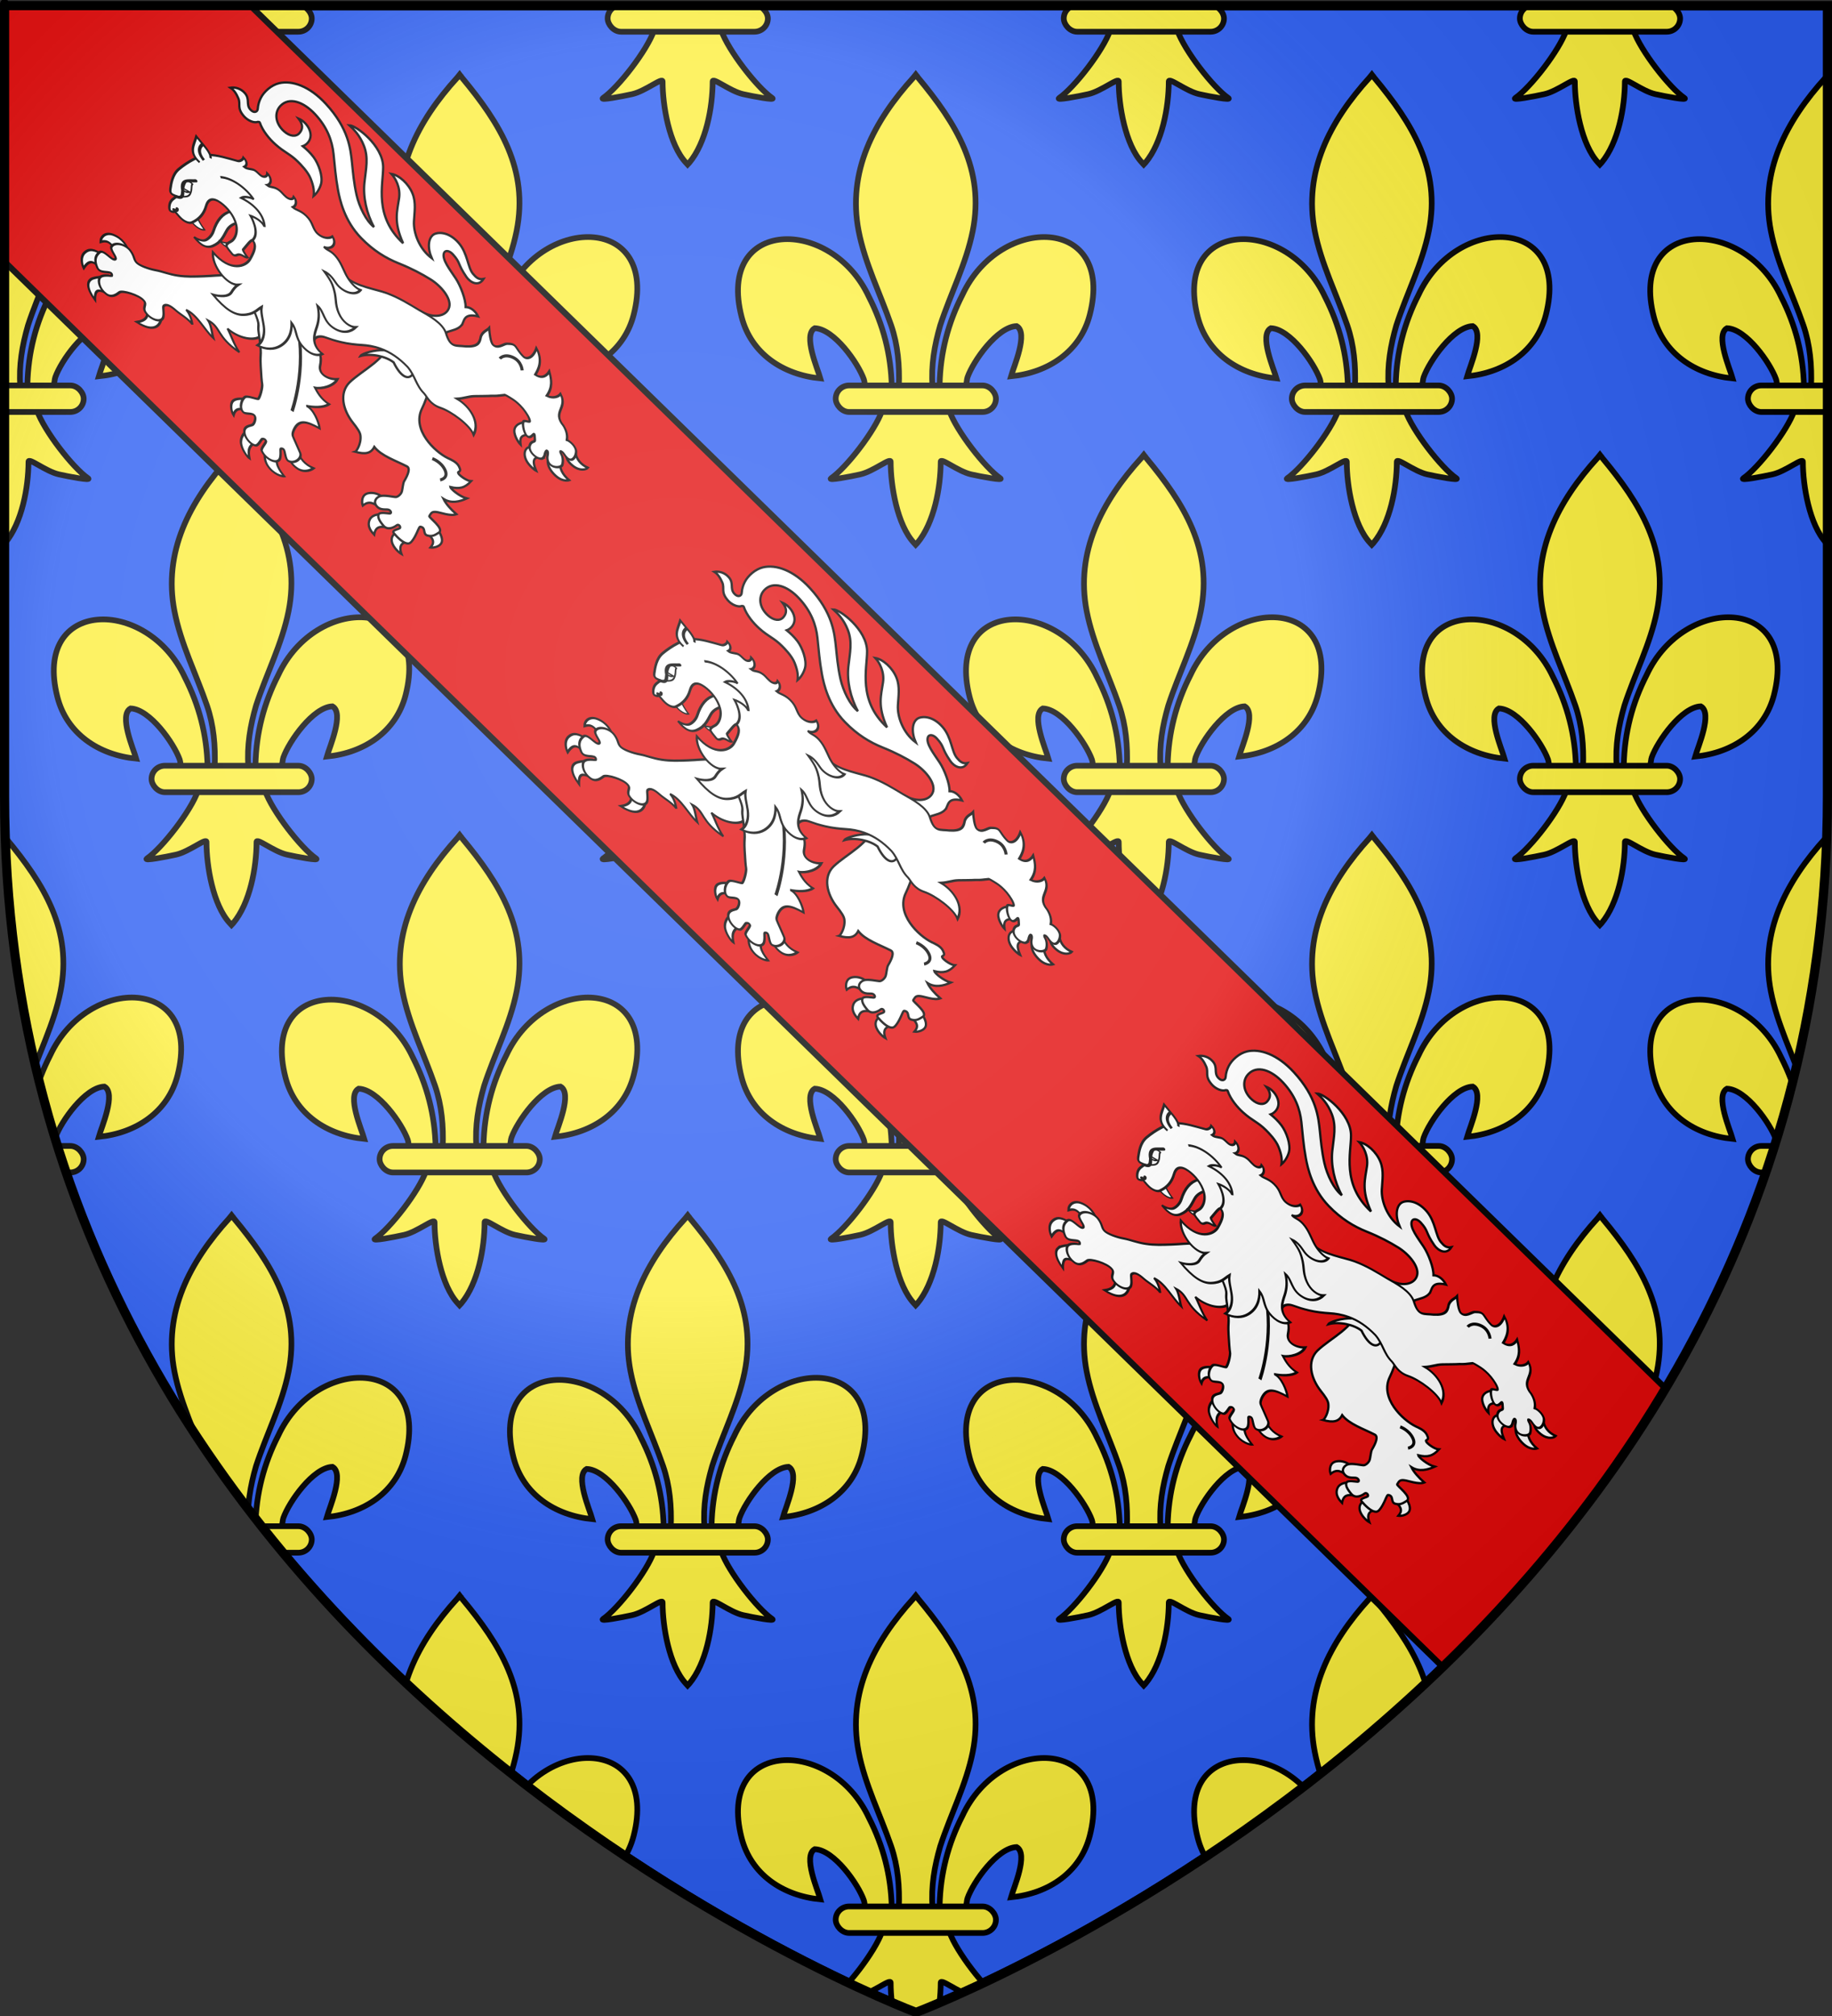 <?xml version="1.0" encoding="UTF-8" standalone="no"?>
<!-- Created with Inkscape (http://www.inkscape.org/) -->

<svg
   xmlns:dc="http://purl.org/dc/elements/1.1/"
   xmlns:cc="http://creativecommons.org/ns#"
   xmlns:rdf="http://www.w3.org/1999/02/22-rdf-syntax-ns#"
   xmlns:svg="http://www.w3.org/2000/svg"
   xmlns="http://www.w3.org/2000/svg"
   xmlns:xlink="http://www.w3.org/1999/xlink"
   version="1.0"
   width="600"
   height="660"
   id="svg2"
   style="enable-background:new">
  <rect width="100%" height="100%" fill="#333333" stroke="none"/>
  <desc
     id="desc4">Flag of Canton of Valais (Wallis)</desc>
  <defs
     id="defs6">
    <clipPath
       id="clipPath4832">
      <g
         transform="translate(0,6)"
         id="g4834"
         style="color:#000000;fill:#2b5df2;fill-opacity:1;fill-rule:evenodd;stroke:none;stroke-width:2.5;marker:none;visibility:visible;display:inline;overflow:visible;enable-background:accumulate">
        <path
           d="m 300,658.5 c 0,0 -298.5,-112.32 -298.5,-397.772 0,-285.452 0,-258.552 0,-258.552 l 597,0 0,258.552 c 0,285.452 -298.5,397.772 -298.5,397.772 z"
           id="path4836"
           style="color:#000000;fill:#2b5df2;fill-opacity:1;fill-rule:evenodd;stroke:none;stroke-width:2.5;marker:none;visibility:visible;display:inline;overflow:visible;enable-background:accumulate" />
      </g>
    </clipPath>
    <radialGradient
       cx="221.445"
       cy="226.331"
       r="300"
       fx="221.445"
       fy="226.331"
       id="radialGradient3199-8"
       xlink:href="#linearGradient3673-8"
       gradientUnits="userSpaceOnUse"
       gradientTransform="matrix(1.353,0,0,1.349,-77.629,-85.747)" />
    <linearGradient
       id="linearGradient3673-8">
      <stop
         id="stop3675-2"
         style="stop-color:#ffffff;stop-opacity:0.314"
         offset="0" />
      <stop
         id="stop3677-4"
         style="stop-color:#ffffff;stop-opacity:0.251"
         offset="0.504" />
      <stop
         id="stop3679-5"
         style="stop-color:#6b6b6b;stop-opacity:0.125"
         offset="0.72" />
      <stop
         id="stop3681-5"
         style="stop-color:#000000;stop-opacity:0.125"
         offset="1" />
    </linearGradient>
  </defs>
  <g
     id="g10702">
    <path
       d="m 306.183,611.093 c 0.189,-8.387 2.221,-16.182 6.005,-23.569 9.906,-21.279 40.164,-20.77 33.494,5.254 -2.458,9.59 -10.807,15.226 -20.726,16.193 0.716,-2.527 4.654,-11.46 1.475,-13.207 -5.083,0.196 -11.395,9.165 -12.913,13.443 -0.219,0.614 -0.158,1.324 -0.403,1.928"
       id="path10704"
       style="fill:#fcef3c;fill-opacity:1;fill-rule:evenodd;stroke:#000000;stroke-width:1.5;stroke-linecap:butt;stroke-linejoin:miter;stroke-miterlimit:4;stroke-opacity:1;stroke-dasharray:none;display:inline" />
    <path
       d="m 293.582,611.647 c -0.189,-8.387 -2.221,-16.182 -6.005,-23.569 -9.906,-21.279 -40.164,-20.77 -33.494,5.254 2.458,9.59 10.807,15.226 20.726,16.193 -0.716,-2.527 -4.654,-11.46 -1.475,-13.207 5.083,0.196 11.395,9.165 12.913,13.443 0.219,0.614 0.158,1.324 0.403,1.928"
       id="path10710"
       style="fill:#fcef3c;fill-opacity:1;fill-rule:evenodd;stroke:#000000;stroke-width:1.5;stroke-linecap:butt;stroke-linejoin:miter;stroke-miterlimit:4;stroke-opacity:1;stroke-dasharray:none" />
    <path
       d="m 299.297,530.39 c -10.437,11.486 -17.444,24.768 -14.423,40.345 1.667,8.594 5.707,16.553 8.556,24.832 1.782,5.194 2.237,10.62 2.026,16.08 l 8.854,0 c -0.424,-5.5 0.505,-10.83 2.026,-16.08 2.715,-8.331 6.845,-16.232 8.556,-24.832 3.199,-16.079 -4.31,-28.206 -14.378,-40.294 l -0.615,-0.801 -0.603,0.75 z"
       id="path10712"
       style="fill:#fcef3c;fill-opacity:1;fill-rule:nonzero;stroke:#000000;stroke-width:1.5;stroke-linecap:butt;stroke-linejoin:miter;stroke-miterlimit:4;stroke-opacity:1;stroke-dasharray:none" />
    <path
       d="m 291.039,618.014 c -1.851,5.297 -9.399,14.998 -13.408,17.763 -1.04,0.717 4.97,-0.413 7.661,-1.015 3.529,-0.79 8.117,-4.629 8.009,-3.274 -0.01,6.205 1.699,16.559 6.153,21.317 l 0.422,0.459 0.436,-0.459 c 4.452,-5.303 6.131,-14.626 6.153,-21.317 -0.108,-1.355 4.48,2.484 8.009,3.274 2.691,0.602 8.701,1.732 7.661,1.015 -4.009,-2.765 -11.553,-12.466 -13.404,-17.763 l -17.692,0 z"
       id="path10714"
       style="fill:#fcef3c;fill-opacity:1;fill-rule:evenodd;stroke:#000000;stroke-width:1.5;stroke-linecap:butt;stroke-linejoin:miter;stroke-miterlimit:4;stroke-opacity:1;stroke-dasharray:none" />
    <rect
       width="42.148"
       height="6.972"
       rx="3.523"
       ry="3.523"
       x="278.842"
       y="611.377"
       id="rect10716"
       style="fill:#fcef3c;fill-opacity:1;stroke:#000000;stroke-width:1.5;stroke-miterlimit:4;stroke-opacity:1;stroke-dasharray:none" />
  </g>
  <path
     d="m 300,658.5 c 0,0 -298.5,-112.32 -298.5,-397.772 0,-285.452 0,-258.552 0,-258.552 l 597,0 0,258.552 c 0,285.452 -298.5,397.772 -298.5,397.772 z"
     id="path1411-7"
     style="color:#000000;fill:#2b5df2;fill-opacity:1;fill-rule:evenodd;stroke:#000000;stroke-width:2.5;stroke-linecap:butt;stroke-linejoin:miter;stroke-miterlimit:4;stroke-opacity:1;stroke-dasharray:none;stroke-dashoffset:0;marker:none;visibility:visible;display:inline;overflow:visible;enable-background:accumulate" />
  <g
     id="layer4" />
  <g
     id="layer2" />
  <g
     transform="translate(0,-6)"
     clip-path="url(#clipPath4832)"
     id="g4792">
    <use
       transform="matrix(1.245,0,0,1.245,-222.838,-131.031)"
       id="use4704"
       x="0"
       y="0"
       width="600"
       height="660"
       xlink:href="#g10702" />
    <use
       transform="matrix(1.245,0,0,1.245,75.927,-131.031)"
       id="use4706"
       x="0"
       y="0"
       width="600"
       height="660"
       xlink:href="#g10702" />
    <use
       transform="matrix(1.245,0,0,1.245,-297.529,-255.516)"
       id="use4708"
       x="0"
       y="0"
       width="600"
       height="660"
       xlink:href="#g10702" />
    <use
       transform="matrix(1.245,0,0,1.245,1.235,-255.516)"
       id="use4710"
       x="0"
       y="0"
       width="600"
       height="660"
       xlink:href="#g10702" />
    <use
       transform="matrix(1.245,0,0,1.245,-148.147,-255.516)"
       id="use4712"
       x="0"
       y="0"
       width="600"
       height="660"
       xlink:href="#g10702" />
    <use
       transform="matrix(1.245,0,0,1.245,150.618,-255.516)"
       id="use4714"
       x="0"
       y="0"
       width="600"
       height="660"
       xlink:href="#g10702" />
    <use
       transform="matrix(1.245,0,0,1.245,-73.456,-131.031)"
       id="use4718"
       x="0"
       y="0"
       width="600"
       height="660"
       xlink:href="#g10702" />
    <use
       transform="matrix(1.245,0,0,1.245,-222.838,-380.002)"
       id="use4726"
       x="0"
       y="0"
       width="600"
       height="660"
       xlink:href="#g10702" />
    <use
       transform="matrix(1.245,0,0,1.245,75.927,-380.002)"
       id="use4728"
       x="0"
       y="0"
       width="600"
       height="660"
       xlink:href="#g10702" />
    <use
       transform="matrix(1.245,0,0,1.245,-297.529,-504.487)"
       id="use4730"
       x="0"
       y="0"
       width="600"
       height="660"
       xlink:href="#g10702" />
    <use
       transform="matrix(1.245,0,0,1.245,1.235,-504.487)"
       id="use4732"
       x="0"
       y="0"
       width="600"
       height="660"
       xlink:href="#g10702" />
    <use
       transform="matrix(1.245,0,0,1.245,-148.147,-504.487)"
       id="use4734"
       x="0"
       y="0"
       width="600"
       height="660"
       xlink:href="#g10702" />
    <use
       transform="matrix(1.245,0,0,1.245,150.618,-504.487)"
       id="use4736"
       x="0"
       y="0"
       width="600"
       height="660"
       xlink:href="#g10702" />
    <use
       transform="matrix(1.245,0,0,1.245,225.309,-380.002)"
       id="use4740"
       x="0"
       y="0"
       width="600"
       height="660"
       xlink:href="#g10702" />
    <use
       transform="matrix(1.245,0,0,1.245,-372.22,-380.002)"
       id="use4742"
       x="0"
       y="0"
       width="600"
       height="660"
       xlink:href="#g10702" />
    <use
       transform="matrix(1.245,0,0,1.245,-222.838,-628.972)"
       id="use4746"
       x="0"
       y="0"
       width="600"
       height="660"
       xlink:href="#g10702" />
    <use
       transform="matrix(1.245,0,0,1.245,75.927,-628.972)"
       id="use4748"
       x="0"
       y="0"
       width="600"
       height="660"
       xlink:href="#g10702" />
    <use
       transform="matrix(1.245,0,0,1.245,-297.529,-753.457)"
       id="use4750"
       x="0"
       y="0"
       width="600"
       height="660"
       xlink:href="#g10702" />
    <use
       transform="matrix(1.245,0,0,1.245,1.235,-753.457)"
       id="use4752"
       x="0"
       y="0"
       width="600"
       height="660"
       xlink:href="#g10702" />
    <use
       transform="matrix(1.245,0,0,1.245,-148.147,-753.457)"
       id="use4754"
       x="0"
       y="0"
       width="600"
       height="660"
       xlink:href="#g10702" />
    <use
       transform="matrix(1.245,0,0,1.245,150.618,-753.457)"
       id="use4756"
       x="0"
       y="0"
       width="600"
       height="660"
       xlink:href="#g10702" />
    <use
       transform="matrix(1.245,0,0,1.245,225.309,-628.972)"
       id="use4760"
       x="0"
       y="0"
       width="600"
       height="660"
       xlink:href="#g10702" />
    <use
       transform="matrix(1.245,0,0,1.245,-372.22,-628.972)"
       id="use4762"
       x="0"
       y="0"
       width="600"
       height="660"
       xlink:href="#g10702" />
    <use
       transform="matrix(1.245,0,0,1.245,-73.456,-380.002)"
       id="use4786"
       x="0"
       y="0"
       width="600"
       height="660"
       xlink:href="#g10702" />
    <use
       transform="matrix(1.245,0,0,1.245,-73.456,-628.972)"
       id="use4788"
       x="0"
       y="0"
       width="600"
       height="660"
       xlink:href="#g10702" />
  </g>
  <path
     d="M 1.5,2.188 1.5,85.687 472.406,545.625 C 498.898,520.056 524.389,489.814 545.438,454.5 L 82.344,2.187 1.5,2.188 z"
     id="path3348"
     style="color:#000000;fill:#e20909;fill-opacity:1;fill-rule:nonzero;stroke:#000000;stroke-width:2;stroke-linecap:butt;stroke-linejoin:miter;stroke-miterlimit:4;stroke-opacity:1;stroke-dasharray:none;stroke-dashoffset:0;marker:none;visibility:visible;display:inline;overflow:visible;enable-background:accumulate" />
  <g
     transform="matrix(0.15,-0.15,0.15,0.15,106.084,27.433)"
     id="g5806"
     style="fill:#ffffff;display:inline">
    <path
       d="m -113.429,413.752 c 7.369,-0.455 15.333,-12.386 27.984,8.351 2.632,-7.764 2.368,-17.777 -3.471,-23.787 8.593,-8.159 17.818,-29.227 20.41,-41.871 3.377,-16.474 5.513,-35.731 14.448,-40.497 4.74,-2.528 9.178,2.455 8.77,10.979 -0.886,18.504 -5.271,14.523 -9.917,39.503 -1.745,9.379 1.7,24.094 16.531,20.847 -6.278,-4.238 -6.61,-9.836 -5.932,-17.235 1.176,-12.845 16.456,-27.888 18.054,-48.988 1.88,-24.82 -11.983,-35.987 -18.861,-36.947 -9.21,-1.284 -20.433,7.198 -27.216,24.031 -3.584,-24.514 8.139,-48.357 20.851,-59.76 10.651,-9.555 22.747,-17.918 28.674,-31.683 6.683,-15.519 5.338,-35.048 -1.518,-44.669 -0.35,9.283 -4.794,24.874 -18.101,34.856 -16.153,12.117 -31.769,19.07 -44.813,53.601 -2.737,-61.78 42.55,-85.859 61.365,-104.986 23.352,-23.739 15.725,-75.466 8.637,-82.528 0.41,8.662 0.655,22.224 -6.4,38.264 -8.161,18.553 -22.431,26.964 -39.649,40.824 -17.124,13.784 -31.34,35.803 -38.082,58.91 -1.859,-15.595 6.036,-38.184 15.979,-54.004 10.299,-16.385 22.603,-30.75 29.6,-39.427 13.937,-17.284 34.24,-41.208 36.347,-93.667 1.487,-36.894 -11.063,-62.73 -28.656,-73.513 -10.318,-6.324 -25.445,-7.271 -35.861,-3.854 -5.226,1.714 -10.436,4.352 -15.328,8.653 -3.444,3.028 -9.387,1.165 -8.789,-7.629 0.704,-10.363 10.819,-11.127 11.896,-23.271 0.889,-10.018 -4.317,-18.073 -9.826,-22.057 1.379,6.137 -0.116,13.257 -3.007,20.359 -3.767,9.257 -12.299,8.271 -13.41,25.786 -0.551,8.76 3.444,18.636 9.111,21.088 0.672,0.601 1.799,1.925 1.32,2.887 -6.255,12.556 -7.386,29.167 -6.752,40.687 1.058,19.237 5.606,26.018 5.665,43.834 0.019,5.553 0.013,21.565 -4.553,32.12 -5.629,13.011 -10.448,18.167 -15.812,22.266 7.569,0.695 15.659,-1.874 21.323,-5.088 10.468,-5.942 19.351,-24.86 21.117,-37.402 1.176,-8.351 0.911,-16.158 0.161,-23.764 5.124,2.535 14.047,2.897 20.289,-3.152 6.41,-6.212 9.959,-19.632 5.245,-31.336 -1.628,11.861 -7.047,16.164 -15.181,16.636 -7.741,0.449 -13.928,-6.624 -14.604,-18.922 -0.996,-18.126 9.538,-31.332 24.019,-31.584 19.183,-0.333 29.605,20.273 28.587,47.237 -1.02,27.027 -10.17,46.921 -23.107,63.008 -11.114,13.821 -22.81,27.246 -34.377,44.042 -9.021,13.099 -26.792,40.869 -27.388,77.688 -0.442,27.285 4.983,49.348 13.471,69.226 8.488,19.878 13.516,36.439 17.136,51.854 4.352,18.528 2.313,43.812 -9.954,50.903 -12.706,7.345 -29.954,-3.783 -36.076,-28.032 -2.178,17.72 -5.148,54.371 7.117,52.999 7.427,3.742 14.116,8.736 22.535,8.216 z"
       id="path504"
       style="color:#000000;fill:#ffffff;fill-opacity:1;fill-rule:evenodd;stroke:#000000;stroke-width:3.53;stroke-linecap:butt;stroke-linejoin:miter;stroke-miterlimit:4;stroke-opacity:1;stroke-dasharray:none;stroke-dashoffset:0;marker:none;visibility:visible;display:inline;overflow:visible;enable-background:accumulate" />
    <g
       transform="matrix(1.163,0.138,-0.094,1.701,-511.691,-140.782)"
       id="g3019"
       style="fill:#fcef3c;fill-opacity:1;stroke:#000000;stroke-width:10.002;stroke-miterlimit:4;stroke-opacity:1;stroke-dasharray:none;display:inline">
      <path
         d="m 100.406,63.094 c -10.114,0.192 -15.591,8.079 -17.031,10.938 17.972,-2.722 16.411,2.56 19.719,13.25 L 118.688,80.75 C 117.275,75.131 114.799,66.011 106.5,63.844 c -2.196,-0.573 -4.221,-0.786 -6.094,-0.75 z m 37.906,0.438 c -3.399,-0.067 -6.729,0.907 -9.125,2.656 7.044,2.514 10.928,5.506 7.406,17.156 l 13.344,8.875 c 3.328,-4.026 6.824,-13.231 0.125,-22.719 -2.867,-4.061 -7.38,-5.883 -11.75,-5.969 z M 78.625,87.562 C 72.586,87.381 65.348,91.266 62.375,106.031 78.096,94.162 78.159,105.605 86.031,113.25 l 10.625,-18.094 c 0,0 -6.036,-4.281 -14.094,-6.906 -1.198,-0.39 -2.544,-0.646 -3.938,-0.688 z m 32.656,58.562 c -6.582,10.649 -15.364,11.329 -26.812,5.844 7.307,21.353 23.868,21.132 38.875,9.188 L 111.281,146.125 z"
         transform="matrix(0.878,-0.049,0.049,0.878,-31.865,-17.784)"
         id="path3021"
         style="color:#000000;fill:#ffffff;fill-opacity:1;fill-rule:evenodd;stroke:#000000;stroke-width:2.844;stroke-linecap:butt;stroke-linejoin:miter;stroke-miterlimit:4;stroke-opacity:1;stroke-dasharray:none;stroke-dashoffset:0;marker:none;visibility:visible;display:inline;overflow:visible;enable-background:accumulate" />
      <path
         d="m 98.501,125.347 c 0.889,5.229 4.911,12.556 3.959,18.978 3.503,-3.896 6.617,-8.713 6.651,-13.638 6.555,9.628 0.393,24.304 1.84,35.248 2.624,-4.048 9.277,-10.237 10.465,-15.438 6.781,12.013 -6.142,15.906 2.694,40.028 1.654,-9.103 7.092,-16.961 9.135,-23.276 3.324,16.801 20.525,26.677 29.477,23.121 23.28,25.744 47.76,12.997 44.111,-16.766 0,0 -23.472,-42.408 -28.927,-45.789 -5.922,-3.671 -13.333,-6.817 -21.86,-11.334 -9.624,-5.098 -17.514,-9.178 -25.143,-15.167 -7.629,-5.989 -11.522,-11.601 -16.544,-15.833 -7.069,-5.958 -12,-12.812 -12.411,-16.147 -0.503,-4.081 3.373,-5.5 4.316,-12.122 1.122,-7.879 -7.503,-15.532 -14.804,-13.781 -4.162,0.998 -3.978,8.881 -6.125,10.644 -0.506,0.416 -1.138,0.597 -1.983,0.423 -4.426,-0.913 -1.889,-13.769 -8.914,-13.699 -7.025,0.07 -12.42,2.647 -15.64,9.806 -2.588,5.754 8.236,8.657 8.895,11.861 0.148,0.718 -1.292,1.893 -2.031,1.935 -0.488,0.028 -8.666,-7.47 -14.39,-5.031 -4.46,1.901 -8.996,7.68 -6.823,15.007 1.879,6.336 10.449,6.103 14.582,6.209 4.9,0.125 16.888,13.112 16.519,19.431 0.141,5.058 -7.504,3.684 -8.609,9.587 -1.417,7.57 5.049,15.399 11.485,13.884 4.816,-1.134 9.536,-7.907 11.737,-8.295 5.373,-0.466 7.352,4.35 8.337,10.155 z"
         id="path3029"
         style="color:#000000;fill:#ffffff;fill-opacity:1;fill-rule:evenodd;stroke:#000000;stroke-width:2.501;stroke-linecap:butt;stroke-linejoin:miter;stroke-miterlimit:4;stroke-opacity:1;stroke-dasharray:none;stroke-dashoffset:0;marker:none;visibility:visible;display:inline;overflow:visible;enable-background:accumulate" />
    </g>
    <path
       d="m -404.795,493.131 c -7.346,0.042 -12.575,8.042 -13.185,9.605 13.495,1.292 14.135,9.062 17.762,22.888 5.145,-5.47 9.687,-10.158 12.661,-12.673 0.261,-3.191 -2.992,-12.605 -10.635,-17.654 -2.337,-1.544 -4.545,-2.177 -6.602,-2.165 z m -16.452,31.817 c -1.499,-0.042 -3.027,0.171 -4.567,0.771 -11.269,4.392 -11.105,16.946 -11.265,21.122 12.477,-8.875 17.063,10e-4 24.289,8.77 l 6.069,-22.954 c -2.227,-2.275 -8.027,-7.528 -14.525,-7.709 z m 15.571,45.772 c 0,0 -9.874,-5.942 -17.091,0.079 -7.781,6.49 -7.182,21.761 -5.705,27.007 6.614,-14.159 15.264,-11.436 21.724,-4.782 z m 27.692,29.375 c 2.032,18.559 -3.001,21.529 -11.767,22.324 2.975,3.993 12.937,10.642 19.533,5.547 7.247,-5.598 9.093,-22.213 8.373,-22.636 z"
       id="path3031"
       style="color:#000000;fill:#ffffff;fill-opacity:1;fill-rule:evenodd;stroke:#000000;stroke-width:3.53;stroke-linecap:butt;stroke-linejoin:miter;stroke-miterlimit:4;stroke-opacity:1;stroke-dasharray:none;stroke-dashoffset:0;marker:none;visibility:visible;display:inline;overflow:visible;enable-background:accumulate" />
    <path
       d="m -297.844,353.845 c -23.056,-0.013 -37.348,22.506 -40.303,47.633 -1.268,10.784 -2.466,18.164 -5.913,22.409 -8.453,10.412 -22.041,12.615 -23.307,11.922 8.119,14.152 15.302,18.89 26.132,15.454 -2.256,17.422 8.701,39.034 14.36,56.874 1.911,6.023 -7.69,10.268 -19.229,13.166 -3.755,0.943 -11.121,7.709 -14.729,9.18 -3.737,1.524 -9.381,0.992 -11.549,-0.968 -2.24,-2.026 -10.323,-15.356 -16.464,-18.307 -5.714,-2.746 -12.868,-1.172 -14.197,5.637 -2.117,10.864 7.757,15.209 9.073,19.05 1.273,3.715 -0.916,6.687 -2.767,5.129 -2.196,-1.849 -9.278,-13.357 -13.654,-11.325 -3.297,1.532 -6.012,5.858 -6.842,17.843 -0.703,10.158 10.658,13.26 14.955,13.741 3.498,0.391 3.042,5.457 0.934,6.42 -2.268,1.036 -12.176,-7.647 -12.739,-0.764 -0.563,6.883 -1.301,21.884 4.916,27.15 4.887,4.14 23.262,-3.722 25.366,-4.497 2.506,-0.924 4.953,-2 5.768,-0.897 5.542,7.497 -5.797,10.174 -1.957,17.135 4.08,7.397 9.977,8.078 15.415,9.388 11.173,2.693 5.505,-28.282 7.976,-28.471 5.332,-1.084 7.42,-2.276 11.718,2.799 4.298,5.075 10.755,20.767 19.805,24.858 -0.789,-11.998 -0.139,-22.788 2.632,-30.852 3.143,13.77 14.474,20.594 25.981,24.981 -5.759,-9.846 -7.332,-27.712 -5.489,-30.437 7.564,12.326 14.676,16.813 28.964,16.215 -4.253,-4.621 -6.428,-18.105 -5.489,-21.897 1.441,-5.818 4.558,4.313 8.39,-7.508 2.415,-7.452 -1.481,-16.434 -3.096,-21.078 -7.405,-21.298 -8.525,-70.612 25.679,-82.258 18.603,-6.334 46.714,-22.145 49.148,-26.622 19.393,-35.679 1.49,-65.827 -8.516,-83.125 -25.314,17.672 -61.872,2.62 -90.97,2.025 z"
       id="path3039"
       style="color:#000000;fill:#ffffff;fill-opacity:1;fill-rule:evenodd;stroke:#000000;stroke-width:3.53;stroke-linecap:butt;stroke-linejoin:miter;stroke-miterlimit:4;stroke-opacity:1;stroke-dasharray:none;stroke-dashoffset:0;marker:none;visibility:visible;display:inline;overflow:visible;enable-background:accumulate" />
    <path
       d="m -257.301,336.884 c 15.023,8.256 27.766,28.611 29.414,43.239 -8.656,25.242 -2.946,36.528 9.426,33.508 10.097,-2.457 10.113,-14.25 7.454,-27.855 -2.373,-12.138 -5.983,-20.338 -13.67,-29.02 -10.037,-11.337 -28.309,-20.982 -32.624,-19.872 z"
       id="path3041"
       style="color:#000000;fill:#ffffff;fill-opacity:1;fill-rule:evenodd;stroke:#000000;stroke-width:3.53;stroke-linecap:butt;stroke-linejoin:miter;stroke-miterlimit:4;stroke-opacity:1;stroke-dasharray:none;stroke-dashoffset:0;marker:none;visibility:visible;display:inline;overflow:visible;enable-background:accumulate" />
    <path
       d="m -165.022,583.531 c -1.028,0.204 -2.045,0.536 -3.073,1.065 -7.487,3.855 -10.995,18.301 -10.954,23.823 6.702,-8.716 11.651,-10.394 20.905,-0.194 2.071,-4.954 5.212,-11.833 8.367,-18.783 -1.202,-1.607 -8.048,-7.339 -15.246,-5.91 z m -13.222,35.991 c -2.292,0.361 -4.819,1.606 -7.215,4.275 -8.933,9.951 -5.915,28.051 -5.171,30.231 7.05,-16.971 12.828,-18.179 21.499,-7.972 l -1.057,-23.97 c -1.031,-1.366 -4.236,-3.166 -8.057,-2.564 z m 14.131,34.13 c 0,0 -9.606,3.989 -10.621,21.772 -1.014,17.763 7.587,23.756 9.806,24.887 -1.103,-13.222 2.188,-25.202 12.528,-31.127 z m 23.994,14.728 c -2.084,3.024 -6.535,7.824 -4.939,20.583 1.717,13.723 10.597,18.477 14.219,18.218 -4.673,-12.142 -2.501,-22.434 2.64,-29.602 z"
       id="path3069"
       style="color:#000000;fill:#ffffff;fill-opacity:1;fill-rule:evenodd;stroke:#000000;stroke-width:3.53;stroke-linecap:butt;stroke-linejoin:miter;stroke-miterlimit:4;stroke-opacity:1;stroke-dasharray:none;stroke-dashoffset:0;marker:none;visibility:visible;display:inline;overflow:visible;enable-background:accumulate" />
    <g
       transform="matrix(0.943,-1.005,-0.687,-1.38,49.57,1049.274)"
       id="g2989"
       style="fill:#fcef3c;fill-opacity:1;stroke:#000000;stroke-width:10.002;stroke-miterlimit:4;stroke-opacity:1;stroke-dasharray:none;display:inline">
      <path
         d="m 105.906,278.781 c -6.828,0.233 -12.953,7.036 -14.312,11.031 7.304,-3.114 12.389,-1.877 16.781,2.5 l 10.75,-7.969 c 0,0 -5.955,-4.946 -11.844,-5.531 -0.46,-0.046 -0.92,-0.047 -1.375,-0.031 z m -19.75,32.125 c -3.715,0.113 -9.545,0.882 -14.219,4.156 -7.327,5.133 -9.127,16.421 -8.344,18.656 7.147,-7.806 12.64,-10.203 26.312,-7.688 L 89.844,311 c 0,0 -1.458,-0.161 -3.688,-0.094 z m 4.125,27.344 c 0,0 -11.844,4.113 -14.5,13.656 -2.833,10.18 3.805,17.977 6.812,19.469 1.14,-7.101 2.444,-17.269 16.25,-20.406 L 90.281,338.25 z m 17.938,18.844 c -2.023,4.172 -5.753,10.447 -3.188,17.781 3.125,8.934 14.491,10.798 17.688,10.938 -5.743,-9.26 -4.154,-15.86 0.062,-25.062 l -14.562,-3.656 z"
         transform="matrix(0.697,-0.535,-0.535,-0.698,9.157,880.92)"
         id="path3055"
         style="color:#000000;fill:#ffffff;fill-opacity:1;fill-rule:evenodd;stroke:#000000;stroke-width:2.844;stroke-linecap:butt;stroke-linejoin:miter;stroke-miterlimit:4;stroke-opacity:1;stroke-dasharray:none;stroke-dashoffset:0;marker:none;visibility:visible;display:inline;overflow:visible;enable-background:accumulate" />
      <g
         id="g2997"
         style="fill:#fcef3c;fill-opacity:1;stroke:#000000;stroke-width:10.002;stroke-miterlimit:4;stroke-dasharray:none">
        <g
           id="g3041"
           style="fill:#fcef3c;fill-opacity:1;stroke:#000000;stroke-width:10.002;stroke-miterlimit:4;stroke-dasharray:none">
          <path
             d="m 31.398,277.742 c 11.304,11.674 21.293,-5.467 34.784,1.849 -4.532,2.707 -8.387,8.97 -7.374,14.811 12.041,-6.632 19.527,-5.63 28.548,-3.513 -4.938,2.494 -11.575,7.447 -8.962,15.086 5.948,-2.901 18.305,-9.17 30.462,-2.147 -12.979,4.132 -16.761,11.084 -14.45,14.236 6.832,9.316 12.484,5.73 8.244,17.282 -1.191,3.246 -9.841,10.03 -6.409,14.797 1.82,2.528 12.275,3.369 17.238,3.523 -2.337,1.541 -6.942,8.023 -13.494,9.359 -6.553,1.336 -12.027,3.242 -16.017,16.545 -2.373,10.669 -7.76,16.049 7.653,20.391 10.167,3.268 13.262,17.481 15.85,27.842 3.062,10.833 6.552,21.49 6.897,34.916 0.265,10.313 -3.805,31.234 2.209,40.916 7.788,12.555 16.824,25.432 22.071,31.091 14.38,15.505 17.439,18.211 5.346,35.383 -7.149,10.151 -33.982,42.667 -62.198,36.759 -14.417,-3.018 -22.578,3.832 -38.113,-2.906 -15.535,-6.738 -12.958,-2.87 -23.071,-4.118 -10.113,-1.248 -18.739,-1.65 -21.275,-1.512 -5.071,0.276 -6.609,0.714 -15.613,0.531 -9.004,-0.182 -17.179,-0.528 -18.932,-0.905 -3.506,-0.754 -16.809,2.718 -18.922,4.66 -1.304,1.198 -0.264,11.135 -2.889,13.912 -3.29,3.481 -14.211,7.325 -17.84,2.564 -1.944,-2.55 3.23,-10.084 0.012,-12.187 -2.191,-1.432 -9.104,0.608 -11.13,2.941 -1.158,1.333 -3.473,6.591 -7.414,8.106 -7.363,2.832 -15.719,-4.694 -14.593,-10.818 0.572,-3.113 9.369,-6.211 9.994,-7.632 0.708,-1.611 1.086,-2.746 -0.586,-3.657 -1.814,-0.987 -10.461,5.927 -13.019,4.784 -8.711,-3.892 -10.193,-17.409 -0.989,-19.461 3.092,-0.689 6.585,-0.611 8.989,-0.613 2.133,-0.002 2.505,-2.22 2.089,-3.088 -0.948,-1.975 -10.362,-1.352 -11.424,-4.623 -2.042,-6.29 7.792,-15.482 13.508,-13.152 4.436,1.808 14.27,6.595 15.821,7.087 0.776,0.246 2.246,0.993 8.02,-1.234 14.169,-5.879 14.371,-14.061 11.324,-27.446 6.34,0.458 19.665,5.742 20.405,13.411 1.028,-8.003 4.634,-18.892 10.62,-24.29 2.627,9.09 10.398,12.695 13.227,14.402 1.013,-7.309 8.861,-20.025 18.11,-24.145 -3.745,9.325 -2.002,19.973 8.354,17.993 10.355,-1.98 13.845,-1.316 20.588,4.223 6.743,5.539 14.051,-3.056 13.902,-10.328 -0.149,-7.272 -0.099,-10.036 0.605,-17.272 0.757,-7.785 3.018,-16.549 4.63,-22.097 1.821,-6.27 3.128,-12.637 2.915,-20.298 -0.272,-9.814 -3.548,-18.758 -10.339,-27.589 -7.342,-7.928 -17.596,-8.218 -23.794,-16.788 -2.668,-3.094 -10.07,-5.757 -10.092,-17.181 -0.022,-11.424 -8.313,-30.793 -17.903,-34.239 16.739,-7.55 30.739,2.992 34.416,16.589 3.516,-8.484 7.034,-12.068 9.757,-19.206 1.031,-2.704 5.53,-15.297 6.825,-18.113 2.207,-6.585 1.995,-5.524 6.085,-14.355 -0.005,-1.216 -2.141,-8.442 -3.017,-10.137 -0.253,-0.49 -1.996,-4.556 -5.7,-8.349 -3.277,-3.357 -7.85,-6.651 -10.934,-6.896 -3.174,-0.253 -0.823,5.996 -3.842,6.942 -3.993,1.252 -14.287,-0.422 -15.105,-4.474 -0.796,-3.942 8.43,-7.029 4.383,-7.158 l -5.174,-0.164 c -3.181,-0.101 -2.278,3.662 -7.936,5.541 -6.954,2.309 -12.76,-4.76 -11.448,-10.873 0.863,-4.022 6.734,-4.77 6.734,-4.77 6.155,-1.55 7.029,-4.495 -0.836,-2.738 0,0 -7.661,1.558 -9.548,-4.184 -1.287,-3.916 1.767,-10.315 4.734,-11.253 3.938,-1.244 9.174,-1.029 11.412,0.43 4.199,2.735 4.838,-0.529 1.701,-2.812 -1.782,-1.297 -5.224,-4.253 -3.703,-7.424 1.854,-3.865 9.82,-6.283 13.222,-5.248 5.209,1.585 7.468,7.229 7.406,9.207 6.687,-1.176 11.594,0.846 14.997,3.286 z"
             id="path2975"
             style="color:#000000;fill:#ffffff;fill-opacity:1;fill-rule:evenodd;stroke:#000000;stroke-width:2.501;stroke-linecap:butt;stroke-linejoin:miter;stroke-miterlimit:4;stroke-opacity:1;stroke-dasharray:none;stroke-dashoffset:0;marker:none;visibility:visible;display:inline;overflow:visible;enable-background:accumulate" />
        </g>
        <path
           d="m -55.235,566.944 c 0,0 52.326,-17.339 100.136,-8.391"
           id="path4171"
           style="color:#000000;fill:none;stroke:#000000;stroke-width:3.334;stroke-linecap:butt;stroke-linejoin:miter;stroke-miterlimit:4;stroke-opacity:1;stroke-dasharray:none;stroke-dashoffset:0;marker:none;visibility:visible;display:inline;overflow:visible;enable-background:accumulate" />
      </g>
    </g>
    <g
       transform="matrix(1.056,0.039,-0.026,1.546,-560.114,-193.704)"
       id="g2657"
       style="fill:#fcef3c;fill-opacity:1;stroke:#000000;stroke-width:10.758;stroke-miterlimit:4;stroke-opacity:1;stroke-dasharray:none;display:inline" />
    <g
       transform="matrix(1.045,0.234,-0.16,1.528,-529.161,-241.066)"
       id="g2655"
       style="fill:#fcef3c;fill-opacity:1;stroke:#000000;stroke-width:10.758;stroke-miterlimit:4;stroke-opacity:1;stroke-dasharray:none;display:inline">
      <g
         transform="matrix(1,0.125,0,1,3.8986913e-6,-34.321)"
         id="g2651"
         style="stroke-width:10.758">
        <path
           d="m 318.739,150.264 c -7.934,0.239 -15.587,0.483 -22.243,-1.63 -6.2,-1.968 -14.928,-0.942 -21.613,2.342 -10.755,5.283 -17.632,9.153 -29.36,9.381 -9.876,0.191 -13.66,-5.133 -13.469,-15.963 2.917,5.468 6.72,7.444 10.063,7.462 4.301,0.022 11.656,-2.007 17.094,-5.604 28.15,-18.625 48.983,-15.294 59.528,4.012 z"
           id="path601"
           style="color:#000000;fill:#ffffff;fill-opacity:1;fill-rule:evenodd;stroke:#000000;stroke-width:2.761;stroke-linecap:butt;stroke-linejoin:miter;stroke-miterlimit:4;stroke-opacity:1;stroke-dasharray:none;stroke-dashoffset:0;marker:none;visibility:visible;display:inline;overflow:visible;enable-background:accumulate" />
      </g>
      <g
         transform="translate(3.8986913e-6,0)"
         id="g2652"
         style="stroke-width:10.758">
        <path
           d="m 246.656,96.875 c -1.239,3.215 -0.772,13.107 5.625,16.094 0.861,-5.645 3.429,-12.222 5.375,-15.594 z m 10.513,36.501 c -0.716,3.475 0.378,7.846 2.031,10.5 l 7.562,-1.938 c -3.929,-2.029 -7.455,-5.091 -9.594,-8.562 z"
           transform="matrix(0.93,-0.118,0.118,0.929,2.501,63.18)"
           id="path602"
           style="fill:#ffffff;fill-opacity:1;fill-rule:evenodd;stroke:#000000;stroke-width:1.965;stroke-linecap:butt;stroke-linejoin:miter;stroke-miterlimit:4;stroke-opacity:1;stroke-dasharray:none;display:inline" />
      </g>
      <g
         transform="translate(3.8986913e-6,0)"
         id="g2653"
         style="stroke-width:10.758" />
      <path
         d="m 371.219,274.34 c -3.636,-3.976 -4.202,-10.728 -3.32,-16.501 1.203,-7.873 5.738,-14.841 6.234,-23.449 0.571,-10.069 -4.71,-11.674 -4.675,-16.6 5.176,6.621 16.993,5.382 19.131,-4.265 -5.333,0.059 -10.579,-2.686 -13.008,-7.317 -4.375,-8.339 2.634,-12.524 2.539,-21.234 -0.111,-10.275 -6.742,-13.746 -7.773,-17.946 5.235,0.762 10.878,-2.972 10.8,-8.341 -2.505,1.39 -5.332,1.122 -7.454,-1.547 -2.544,-3.2 -1.642,-8.062 -2.9,-11.771 -2.335,-6.888 -7.878,-6.929 -9.246,-11.232 5.681,1.862 12.119,-3.049 11.212,-9.836 -1.761,1.568 -4.269,2.125 -6.575,1.135 -4.147,-1.78 -2.819,-6.614 -4.865,-10.544 -1.482,-2.846 -8.06,-5.385 -8.899,-8.613 4.748,0.544 8.684,-2.794 7.908,-8.409 -2.214,1.42 -7.709,1.474 -9.808,-0.357 -9.826,-8.571 -16.926,-15.823 -27.794,-21.249 -8.81,-4.399 -29.954,-5.083 -46.032,-3.605 -11.849,1.09 -21.046,7.688 -27.686,12.481 -5.787,4.177 -1.37,6.835 0.731,9.659 -5.468,0.159 -10.192,-0.061 -14.967,2.689 -2.754,1.586 -6.194,4.654 -5.633,6.254 0.324,0.925 2.882,3.701 4.49,2.297 0.449,3.71 0.035,5.919 0.73,9.733 0.915,5.016 4.502,9.19 8.764,9.608 11.3,1.11 21.194,-0.985 30.629,-6.341 12.774,-7.251 18.22,-0.226 20.568,7.89 2.367,8.182 1.201,18.946 -5.322,26.565 -3.386,3.955 -10.034,8.364 -17.039,9.117 -3.932,0.423 -7.999,-0.945 -11.193,1.079 -1.628,1.032 -1.203,6.845 -1.249,10.069 -0.035,2.517 2.057,3.576 4.761,3.811 6.268,0.545 5.665,7.092 9.424,7.545 -0.011,-1.686 0.578,-8.558 2.055,-8.827 5.939,-1.083 19.39,-4.875 19.311,-2.556 -0.202,5.834 -6.26,9.603 -20.591,14.522 -11.117,3.816 -34.252,0.54 -35.037,-26.138 -13.703,10.442 -14.692,35.721 -1.382,41.42 -4.464,0.072 -9.252,1.142 -14.416,2.82 -7.674,2.493 -17.036,-2.612 -23.064,-8.072 0.508,19 5.474,29.039 15.826,33.717 12.302,5.559 19.883,3.088 27.683,3.296 -5.888,4.222 -9.569,10.884 -14.595,17.13 -5.648,7.018 -14.415,13.281 -25.062,13.483 5.74,8.329 14.999,12.569 25.517,12.758 14.193,0.258 25.136,-5.254 33.685,-13.616 -0.29,9.113 -8.97,13.616 -9.142,24.603 -0.154,9.819 5.461,17.783 15.428,18.614 -4.942,-14.957 9.83,-21.536 18.452,-26.1 8.159,-4.319 15.021,-9.715 20.171,-17.779 2.274,8.938 -8.883,17.051 -1.372,29.564 5.05,8.414 14.83,11.011 24.854,9.565 -7.047,-3.397 -9.854,-12.094 -6.563,-20.683 4.725,-12.334 12.605,-14.084 19.027,-28.555 1.704,-3.839 2.404,-9.897 2.834,-15.656 4.4,5.827 3.177,11.872 2.671,17.108 -0.949,9.837 8.486,21.431 21.23,18.61 z"
         id="path604"
         style="color:#000000;fill:#ffffff;fill-opacity:1;fill-rule:evenodd;stroke:#000000;stroke-width:2.761;stroke-linecap:butt;stroke-linejoin:miter;stroke-miterlimit:4;stroke-opacity:1;stroke-dasharray:none;stroke-dashoffset:0;marker:none;visibility:visible;display:inline;overflow:visible;enable-background:accumulate" />
      <g
         transform="translate(0,3e-6)"
         id="g2656"
         style="stroke-width:10.758">
        <path
           d="m 306.522,78.102 c -3.741,-14.828 9.999,-18.072 19.944,-23.832 -0.269,9.856 2.078,22.369 -4.06,26.268"
           id="path2472-67"
           style="color:#000000;fill:#ffffff;fill-opacity:1;fill-rule:evenodd;stroke:#000000;stroke-width:2.761;stroke-linecap:butt;stroke-linejoin:miter;stroke-miterlimit:4;stroke-opacity:1;stroke-dasharray:none;stroke-dashoffset:0;marker:none;visibility:visible;display:inline;overflow:visible;enable-background:accumulate" />
        <path
           d="m 249.217,95.037 c 5.395,5.645 8.527,0.882 12.155,-1.599 8.627,-12.056 16.206,-4.783 24.005,-1.572"
           id="path3449-9"
           style="color:#000000;fill:none;stroke:#000000;stroke-width:3.682;stroke-linecap:round;stroke-linejoin:miter;stroke-miterlimit:4;stroke-opacity:1;stroke-dasharray:none;stroke-dashoffset:0;marker:none;visibility:visible;display:inline;overflow:visible;enable-background:accumulate" />
        <path
           d="m 256.202,98.498 c 4.757,2.207 7.543,2.917 11.438,1.158 6.362,-2.648 7.923,-6.706 11.02,-6.816 -0.57,-2.616 -1.401,-5.082 -5.803,-5.504 -4.055,1.355 -6.288,2.727 -8.059,4.19 -0.497,0.41 1.449,3.578 3.095,6.241 -1.103,0.11 -4.537,-0.972 -5.318,-4.214 -1.576,1.509 -3.29,3.134 -6.373,4.945 z"
           id="path3451-9"
           style="fill:#ffffff;fill-opacity:1;fill-rule:evenodd;stroke:#000000;stroke-width:1.841;stroke-linecap:round;stroke-linejoin:round;stroke-miterlimit:4;stroke-opacity:1;stroke-dasharray:none" />
        <path
           d="m 294.319,173.363 c 16.335,-1.447 20.752,-21.993 20.752,-21.993 0,0 8.781,8.444 5.742,16.887 8.106,-7.768 11.146,-21.278 0,-37.152 5.404,2e-5 11.483,4.728 12.834,7.768 1.543,-12.91 -4.053,-29.384 -17.225,-36.814"
           id="path3310"
           style="color:#000000;fill:none;stroke:#000000;stroke-width:2.761;stroke-linecap:butt;stroke-linejoin:miter;stroke-miterlimit:4;stroke-opacity:1;stroke-dasharray:none;stroke-dashoffset:0;marker:none;visibility:visible;display:inline;overflow:visible;enable-background:accumulate" />
        <path
           d="m 239.289,76.032 c 0,0 1.762,4.164 4.645,1.762"
           transform="matrix(0.926,-0.142,0.142,0.926,1.773,68.285)"
           id="path4115"
           style="color:#000000;fill:none;stroke:#000000;stroke-width:3.929;stroke-linecap:round;stroke-linejoin:miter;stroke-miterlimit:4;stroke-opacity:1;stroke-dasharray:none;stroke-dashoffset:0;marker:none;visibility:visible;display:inline;overflow:visible;enable-background:accumulate" />
        <path
           d="m 326.804,64.384 c 0,0 -13.697,-0.557 -13.522,14.141"
           id="path4134"
           style="color:#000000;fill:none;stroke:#000000;stroke-width:3.682;stroke-linecap:butt;stroke-linejoin:miter;stroke-miterlimit:4;stroke-opacity:1;stroke-dasharray:none;stroke-dashoffset:0;marker:none;visibility:visible;display:inline;overflow:visible;enable-background:accumulate" />
      </g>
    </g>
    <path
       d="m -290.669,527.385 c 0,0 6.215,12.674 1.497,26.028 -4.92,13.925 -16.218,5.752 -16.218,5.752"
       id="path3656"
       style="color:#000000;fill:none;stroke:#000000;stroke-width:4.706;stroke-linecap:butt;stroke-linejoin:miter;stroke-miterlimit:4;stroke-opacity:1;stroke-dasharray:none;stroke-dashoffset:0;marker:none;visibility:visible;display:inline;overflow:visible;enable-background:accumulate" />
    <path
       d="m -107.797,491.962 c 0,0 9.934,-1.25 15.4,12.436 5.7,14.271 -3.942,24.787 -3.942,24.787"
       id="path3860"
       style="color:#000000;fill:none;stroke:#000000;stroke-width:4.706;stroke-linecap:butt;stroke-linejoin:miter;stroke-miterlimit:4;stroke-opacity:1;stroke-dasharray:none;stroke-dashoffset:0;marker:none;visibility:visible;display:inline;overflow:visible;enable-background:accumulate" />
  </g>
  <use
     transform="translate(158.492,158.492)"
     id="use3350"
     x="0"
     y="0"
     width="600"
     height="660"
     xlink:href="#g5806" />
  <use
     transform="translate(316.985,316.985)"
     id="use3352"
     x="0"
     y="0"
     width="600"
     height="660"
     xlink:href="#g5806" />
  <g
     transform="matrix(1,0,0,1.001,0,-0.34)"
     id="g3195"
     style="enable-background:new">
    <path
       d="m 300,658.5 c 0,0 298.5,-112.32 298.5,-397.772 0,-285.452 0,-258.552 0,-258.552 l -597,0 0,258.552 c 0,285.452 298.5,397.772 298.5,397.772 z"
       id="path2875"
       style="opacity:0.8;fill:url(#radialGradient3199-8);fill-opacity:1;fill-rule:evenodd;stroke:none;display:inline;enable-background:new" />
    <path
       d="m 300,658.5 c 0,0 -298.5,-112.32 -298.5,-397.772 0,-285.452 0,-258.552 0,-258.552 l 597,0 0,258.552 c 0,285.452 -298.5,397.772 -298.5,397.772 z"
       id="path1411"
       style="fill:none;stroke:#000000;stroke-width:2.998;stroke-linecap:butt;stroke-linejoin:miter;stroke-miterlimit:4;stroke-opacity:1;stroke-dasharray:none" />
  </g>
</svg>
